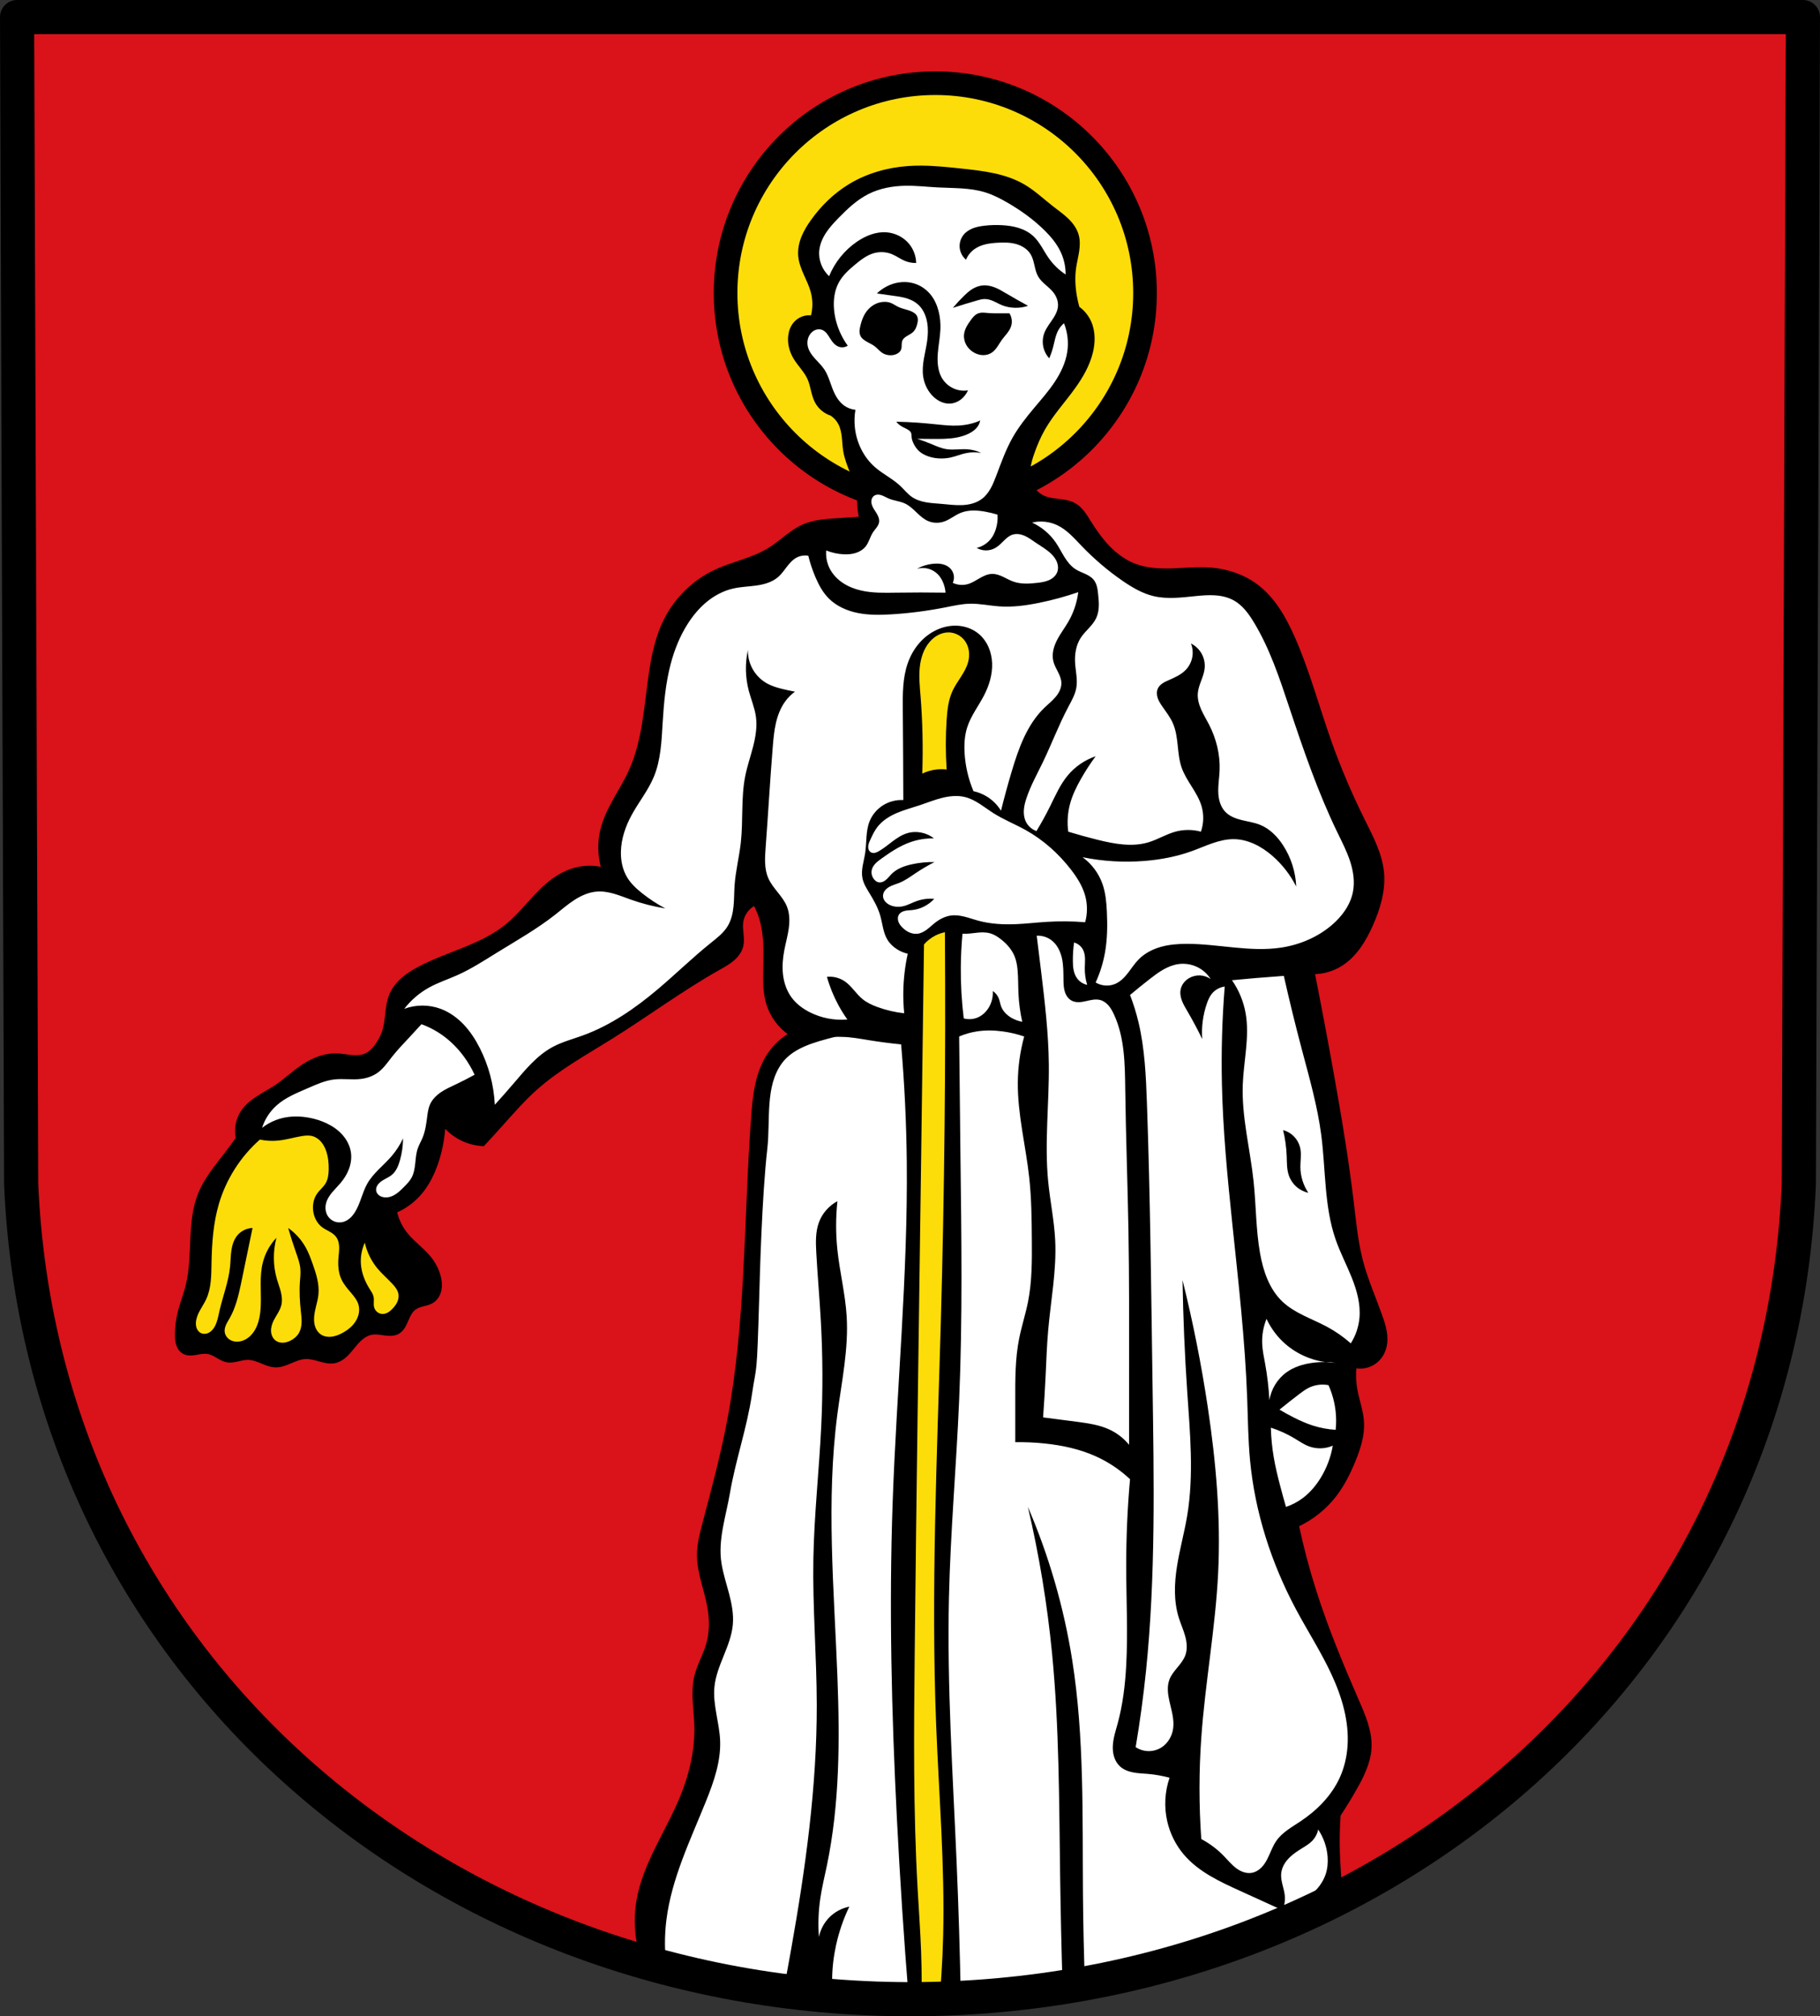 <?xml version="1.0" encoding="UTF-8" standalone="no"?>
<svg
   xmlns:dc="http://purl.org/dc/elements/1.1/"
   xmlns:cc="http://creativecommons.org/ns#"
   xmlns:rdf="http://www.w3.org/1999/02/22-rdf-syntax-ns#"
   xmlns:svg="http://www.w3.org/2000/svg"
   xmlns="http://www.w3.org/2000/svg"
   xmlns:sodipodi="http://sodipodi.sourceforge.net/DTD/sodipodi-0.dtd"
   xmlns:inkscape="http://www.inkscape.org/namespaces/inkscape"
   viewBox="0 0 692.68 767.052"
   version="1.1"
   id="svg1288"
   sodipodi:docname="Wappen_von_Großlangheim.svg"
   inkscape:version="0.92.5 (2060ec1f9f, 2020-04-08)"
   width="692.68"
   height="767.052">
  <rect x="0" y="0" width="692.68" height="767.052" fill="#333333" stroke="none"/>
  <defs
     id="defs1292">
    <inkscape:path-effect
       effect="spiro"
       id="path-effect1479"
       is_visible="true" />
    <inkscape:path-effect
       effect="spiro"
       id="path-effect1420"
       is_visible="true" />
    <inkscape:path-effect
       effect="spiro"
       id="path-effect1300"
       is_visible="true" />
    <inkscape:path-effect
       effect="spiro"
       id="path-effect1296"
       is_visible="true" />
    <inkscape:path-effect
       effect="spiro"
       id="path-effect1292"
       is_visible="true" />
    <inkscape:path-effect
       effect="spiro"
       id="path-effect1193"
       is_visible="true" />
    <inkscape:path-effect
       effect="spiro"
       id="path-effect1186"
       is_visible="true" />
    <inkscape:path-effect
       effect="spiro"
       id="path-effect1182"
       is_visible="true" />
    <inkscape:path-effect
       effect="spiro"
       id="path-effect1178"
       is_visible="true" />
    <inkscape:path-effect
       effect="spiro"
       id="path-effect1112"
       is_visible="true" />
    <inkscape:path-effect
       effect="spiro"
       id="path-effect1070"
       is_visible="true" />
    <inkscape:path-effect
       effect="spiro"
       id="path-effect1030"
       is_visible="true" />
    <inkscape:path-effect
       effect="spiro"
       id="path-effect1026"
       is_visible="true" />
    <inkscape:path-effect
       effect="spiro"
       id="path-effect984"
       is_visible="true" />
    <inkscape:path-effect
       effect="spiro"
       id="path-effect942"
       is_visible="true" />
    <inkscape:path-effect
       effect="spiro"
       id="path-effect902"
       is_visible="true" />
    <inkscape:path-effect
       effect="spiro"
       id="path-effect897"
       is_visible="true" />
    <inkscape:path-effect
       effect="spiro"
       id="path-effect892"
       is_visible="true" />
    <inkscape:path-effect
       effect="spiro"
       id="path-effect887"
       is_visible="true" />
    <inkscape:path-effect
       effect="spiro"
       id="path-effect883"
       is_visible="true" />
    <inkscape:path-effect
       effect="spiro"
       id="path-effect1067"
       is_visible="true" />
    <inkscape:path-effect
       effect="spiro"
       id="path-effect974"
       is_visible="true" />
    <inkscape:path-effect
       effect="spiro"
       id="path-effect970"
       is_visible="true" />
    <inkscape:path-effect
       effect="spiro"
       id="path-effect928"
       is_visible="true" />
    <inkscape:path-effect
       effect="spiro"
       id="path-effect871"
       is_visible="true" />
    <inkscape:path-effect
       effect="spiro"
       id="path-effect867"
       is_visible="true" />
    <inkscape:path-effect
       effect="spiro"
       id="path-effect1745"
       is_visible="true" />
    <inkscape:path-effect
       effect="spiro"
       id="path-effect1705"
       is_visible="true" />
    <inkscape:path-effect
       effect="spiro"
       id="path-effect1701"
       is_visible="true" />
    <inkscape:path-effect
       effect="spiro"
       id="path-effect1659"
       is_visible="true" />
    <inkscape:path-effect
       effect="spiro"
       id="path-effect1577"
       is_visible="true" />
    <inkscape:path-effect
       effect="spiro"
       id="path-effect1573"
       is_visible="true" />
    <inkscape:path-effect
       effect="spiro"
       id="path-effect1522"
       is_visible="true" />
    <inkscape:path-effect
       effect="spiro"
       id="path-effect1469"
       is_visible="true" />
    <inkscape:path-effect
       effect="spiro"
       id="path-effect1522-8"
       is_visible="true" />
    <inkscape:path-effect
       effect="spiro"
       id="path-effect1522-8-6"
       is_visible="true" />
    <inkscape:path-effect
       effect="spiro"
       id="path-effect1659-1"
       is_visible="true" />
    <inkscape:path-effect
       effect="spiro"
       id="path-effect1745-3"
       is_visible="true" />
    <inkscape:path-effect
       effect="spiro"
       id="path-effect928-3"
       is_visible="true" />
    <inkscape:path-effect
       effect="spiro"
       id="path-effect1067-1"
       is_visible="true" />
    <inkscape:path-effect
       effect="spiro"
       id="path-effect942-1"
       is_visible="true" />
    <inkscape:path-effect
       effect="spiro"
       id="path-effect984-5"
       is_visible="true" />
    <inkscape:path-effect
       effect="spiro"
       id="path-effect1070-2"
       is_visible="true" />
    <inkscape:path-effect
       effect="spiro"
       id="path-effect1112-5"
       is_visible="true" />
    <inkscape:path-effect
       effect="spiro"
       id="path-effect1182-7"
       is_visible="true" />
    <inkscape:path-effect
       effect="spiro"
       id="path-effect1178-7"
       is_visible="true" />
    <inkscape:path-effect
       effect="spiro"
       id="path-effect1292-8"
       is_visible="true" />
    <inkscape:path-effect
       effect="spiro"
       id="path-effect1296-7"
       is_visible="true" />
    <inkscape:path-effect
       effect="spiro"
       id="path-effect1300-1"
       is_visible="true" />
    <inkscape:path-effect
       effect="spiro"
       id="path-effect1300-1-8"
       is_visible="true" />
    <inkscape:path-effect
       effect="spiro"
       id="path-effect1296-7-7"
       is_visible="true" />
    <inkscape:path-effect
       effect="spiro"
       id="path-effect1292-8-9"
       is_visible="true" />
    <inkscape:path-effect
       effect="spiro"
       id="path-effect1420-6"
       is_visible="true" />
    <inkscape:path-effect
       effect="spiro"
       id="path-effect1420-6-3"
       is_visible="true" />
    <inkscape:path-effect
       effect="spiro"
       id="path-effect1479-0"
       is_visible="true" />
    <inkscape:path-effect
       effect="spiro"
       id="path-effect1479-0-7"
       is_visible="true" />
  </defs>
  <sodipodi:namedview
     pagecolor="#ffffff"
     bordercolor="#666666"
     borderopacity="1"
     objecttolerance="10"
     gridtolerance="10"
     guidetolerance="10"
     inkscape:pageopacity="0"
     inkscape:pageshadow="2"
     inkscape:window-width="1920"
     inkscape:window-height="1046"
     id="namedview1290"
     showgrid="false"
     inkscape:zoom="1.0338289"
     inkscape:cx="346.34006"
     inkscape:cy="383.52576"
     inkscape:window-x="-11"
     inkscape:window-y="-11"
     inkscape:window-maximized="1"
     inkscape:current-layer="svg1288"
     inkscape:snap-global="false"
     fit-margin-top="0"
     fit-margin-left="0"
     fit-margin-right="0"
     fit-margin-bottom="0" />
  <path
     sodipodi:nodetypes="ccccccc"
     id="path10563-0-6-2-6-4"
     d="m 686.18,6.5 -1.554,443.898 C 677.062,631.232 527.598,760.45 346.34,760.552 165.245,760.329 15.726,631.06 8.054,450.398 L 6.5,6.5 H 346.332 Z"
     inkscape:connector-curvature="0"
     style="fill:#da121a;fill-opacity:1;fill-rule:evenodd;stroke:none;stroke-width:13;stroke-linecap:round;stroke-linejoin:round;stroke-miterlimit:4;stroke-dasharray:none;stroke-opacity:1" />
  <path
     style="fill:#fcdd09;stroke:#000000;stroke-width:9;stroke-linecap:round;stroke-linejoin:round;stroke-opacity:1;fill-opacity:1;stroke-miterlimit:4;stroke-dasharray:none"
     inkscape:connector-curvature="0"
     id="path1167-6-5"
     d="m 435.791,111.468 c 0,44.087 -35.736,79.822 -79.818,79.822 -44.082,0 -79.818,-35.737 -79.818,-79.822 0,-44.087 35.736,-79.822 79.818,-79.822 44.082,0 79.818,35.737 79.818,79.822 z" />
  <path
     inkscape:connector-curvature="0"
     style="fill:#000000;stroke:#000000;stroke-width:1px;stroke-linecap:butt;stroke-linejoin:miter;stroke-opacity:1"
     d="m 350.656,63.51 c -1.695,-0.01 -3.39,0.036 -5.084,0.158 -7.789,0.56 -15.512,2.757 -22.189,6.807 -5.653,3.428 -10.486,8.137 -14.328,13.518 -1.401,1.962 -2.683,4.028 -3.576,6.268 -0.893,2.24 -1.389,4.666 -1.188,7.068 0.202,2.411 1.091,4.709 2.07,6.922 0.979,2.213 2.064,4.398 2.693,6.734 0.836,3.102 0.836,6.424 0,9.525 -1.229,-0.184 -2.506,-0.046 -3.668,0.396 -1.162,0.443 -2.207,1.189 -3.002,2.145 -1.109,1.333 -1.711,3.04 -1.904,4.764 -0.321,2.856 0.446,5.78 1.904,8.256 1.627,2.763 4.084,5.015 5.398,7.939 1.279,2.846 1.387,6.139 2.859,8.891 1.2,2.242 3.294,3.988 5.715,4.764 1.337,0.863 2.444,2.081 3.176,3.494 0.822,1.586 1.165,3.375 1.359,5.15 0.194,1.775 0.25,3.567 0.547,5.328 0.96,5.693 4.376,10.782 5.08,16.512 0.207,1.685 0.174,3.391 0.318,5.082 0.11,1.284 0.322,2.56 0.635,3.811 -3.176,0.204 -6.352,0.416 -9.527,0.635 -4.101,0.283 -8.29,0.6 -12.066,2.223 -4.84,2.08 -8.55,6.104 -13.02,8.893 -6.416,4.003 -14.135,5.316 -20.959,8.574 -8.048,3.843 -14.729,10.451 -18.736,18.418 -3.197,6.356 -4.692,13.424 -5.727,20.463 -1.835,12.487 -2.392,25.447 -7.609,36.939 -3.42,7.533 -8.777,14.254 -10.785,22.279 -1.224,4.892 -1.118,10.111 0.305,14.949 -3.222,-0.764 -6.622,-0.764 -9.844,0 -3.234,0.767 -6.26,2.288 -8.957,4.23 -6.72,4.841 -11.299,12.128 -17.717,17.363 -9.607,7.837 -22.387,10.393 -33.344,16.195 -2.228,1.18 -4.396,2.505 -6.293,4.166 -1.897,1.661 -3.521,3.674 -4.504,5.996 -0.95,2.243 -1.275,4.694 -1.549,7.115 -0.274,2.421 -0.512,4.871 -1.309,7.174 -0.536,1.549 -1.319,3.005 -2.225,4.371 -1.143,1.723 -2.556,3.363 -4.445,4.203 -1.665,0.74 -3.555,0.792 -5.369,0.623 -1.814,-0.169 -3.608,-0.546 -5.428,-0.623 -4.624,-0.195 -9.156,1.581 -13.02,4.129 -3.622,2.389 -6.761,5.448 -10.365,7.863 -2.226,1.492 -4.614,2.728 -6.865,4.182 -2.251,1.454 -4.397,3.162 -5.9,5.381 -1.996,2.947 -2.72,6.725 -1.955,10.201 -1.442,2.041 -2.925,4.052 -4.447,6.033 -3.642,4.742 -7.564,9.398 -9.844,14.926 -2.249,5.455 -2.767,11.451 -3.037,17.346 -0.27,5.894 -0.325,11.853 -1.727,17.584 -0.892,3.645 -2.317,7.144 -3.176,10.797 -0.611,2.6 -0.929,5.269 -0.951,7.939 -0.011,1.325 0.053,2.671 0.469,3.93 0.415,1.258 1.22,2.432 2.389,3.057 0.687,0.367 1.47,0.53 2.248,0.561 0.779,0.03 1.558,-0.068 2.326,-0.195 1.537,-0.255 3.1,-0.632 4.635,-0.365 1.315,0.229 2.5,0.914 3.652,1.588 1.153,0.673 2.337,1.358 3.652,1.588 1.32,0.23 2.672,-0.017 3.979,-0.316 1.306,-0.299 2.619,-0.653 3.959,-0.637 1.822,0.021 3.558,0.722 5.242,1.416 1.684,0.694 3.417,1.402 5.238,1.441 1.991,0.043 3.901,-0.717 5.734,-1.494 1.833,-0.777 3.708,-1.597 5.697,-1.682 1.884,-0.08 3.725,0.507 5.541,1.016 1.816,0.509 3.724,0.947 5.572,0.572 1.473,-0.299 2.807,-1.101 3.939,-2.09 1.133,-0.989 2.087,-2.163 3.035,-3.33 0.948,-1.167 1.905,-2.338 3.043,-3.32 1.138,-0.982 2.478,-1.775 3.955,-2.057 1.689,-0.322 3.423,0.038 5.129,0.258 0.853,0.11 1.715,0.185 2.572,0.121 0.857,-0.064 1.713,-0.271 2.461,-0.695 0.824,-0.468 1.487,-1.183 2.008,-1.975 0.521,-0.791 0.91,-1.661 1.285,-2.531 0.375,-0.87 0.74,-1.748 1.217,-2.566 0.477,-0.819 1.074,-1.581 1.842,-2.137 0.969,-0.701 2.149,-1.033 3.307,-1.33 1.158,-0.297 2.344,-0.583 3.361,-1.211 0.799,-0.493 1.468,-1.187 1.967,-1.982 0.499,-0.796 0.829,-1.693 1.006,-2.615 0.354,-1.845 0.098,-3.762 -0.432,-5.564 -0.578,-1.967 -1.479,-3.84 -2.666,-5.512 -2.781,-3.918 -7,-6.603 -9.959,-10.389 -1.884,-2.411 -3.223,-5.246 -3.889,-8.232 3.37,-1.454 6.425,-3.635 8.893,-6.352 3.274,-3.603 5.472,-8.076 6.986,-12.703 1.444,-4.413 2.299,-9.017 2.539,-13.654 1.366,1.607 2.979,3.005 4.764,4.129 3.037,1.912 6.577,3.018 10.162,3.176 2.245,-2.415 4.467,-4.85 6.668,-7.305 4.301,-4.796 8.533,-9.681 13.338,-13.973 8.596,-7.678 18.803,-13.268 28.58,-19.371 13.786,-8.605 26.869,-18.34 41.027,-26.318 1.846,-1.04 3.723,-2.059 5.342,-3.426 1.619,-1.367 2.983,-3.128 3.486,-5.186 0.366,-1.497 0.263,-3.066 0.117,-4.6 -0.146,-1.534 -0.331,-3.083 -0.117,-4.609 0.399,-2.843 2.263,-5.442 4.828,-6.73 0.924,1.716 1.676,3.526 2.244,5.391 1.857,6.098 1.693,12.6 1.545,18.973 -0.105,4.541 -0.181,9.173 1.15,13.516 1.428,4.658 4.494,8.796 8.533,11.521 -3.132,1.842 -5.854,4.377 -7.916,7.369 -2.403,3.487 -3.886,7.54 -4.799,11.676 -0.912,4.135 -1.273,8.37 -1.586,12.594 -2.856,38.559 -1.915,77.557 -9.15,115.539 -2.486,13.053 -5.925,25.903 -9.332,38.746 -1.058,3.987 -2.12,8.029 -2.133,12.154 -0.02,6.723 2.731,13.114 3.928,19.73 0.861,4.759 0.901,9.728 -0.449,14.371 -1.205,4.143 -3.479,7.931 -4.49,12.125 -1.444,5.991 -0.202,12.255 0,18.414 0.307,9.371 -1.838,18.717 -5.389,27.395 -5.431,13.271 -14.195,25.387 -16.617,39.52 -1.325,7.731 -0.602,15.791 1.994,23.189 32.12,9.298 66.254,14.277 101.6,14.32 59.41,-0.033 115.404,-13.94 164.105,-38.986 -0.022,-0.398 -0.037,-0.796 -0.06,-1.193 -0.323,-5.398 -0.802,-10.789 -0.953,-16.195 -0.127,-4.553 -0.022,-9.112 0.316,-13.654 2.114,-3.217 4.128,-6.502 6.035,-9.846 2.814,-4.934 5.455,-10.203 5.715,-15.877 0.284,-6.188 -2.287,-12.106 -4.764,-17.783 -5.952,-13.645 -11.669,-27.417 -16.195,-41.6 -2.632,-8.246 -4.858,-16.621 -6.668,-25.086 5.583,-2.599 10.528,-6.557 14.289,-11.434 3.105,-4.026 5.387,-8.627 7.305,-13.336 1.895,-4.655 3.475,-9.591 3.176,-14.607 -0.252,-4.212 -1.813,-8.228 -2.541,-12.385 -0.495,-2.826 -0.601,-5.72 -0.316,-8.574 2.896,0.583 6.044,-0.265 8.256,-2.223 1.588,-1.406 2.683,-3.336 3.176,-5.398 0.466,-1.95 0.404,-3.998 0.057,-5.973 -0.348,-1.974 -0.976,-3.887 -1.645,-5.777 -2.435,-6.883 -5.43,-13.584 -7.305,-20.641 -1.901,-7.155 -2.621,-14.561 -3.492,-21.912 -1.954,-16.49 -4.694,-32.876 -7.621,-49.221 -2.317,-12.936 -4.752,-25.851 -7.305,-38.742 3.56,-0.031 7.108,-1.028 10.162,-2.857 5.723,-3.428 9.375,-9.457 12.066,-15.561 2.735,-6.203 4.745,-12.937 4.129,-19.688 -0.649,-7.114 -4.127,-13.608 -7.305,-20.006 -4.812,-9.691 -9.084,-19.652 -12.701,-29.85 -4.692,-13.225 -8.291,-26.864 -13.973,-39.695 -3.295,-7.441 -7.467,-14.799 -13.973,-19.688 -5.019,-3.772 -11.207,-5.853 -17.465,-6.352 -4.964,-0.395 -9.948,0.167 -14.926,0.316 -4.837,0.145 -9.789,-0.124 -14.289,-1.904 -3.683,-1.457 -6.931,-3.884 -9.686,-6.73 -2.755,-2.846 -5.04,-6.11 -7.145,-9.465 -0.819,-1.306 -1.617,-2.632 -2.574,-3.84 -0.958,-1.208 -2.091,-2.305 -3.449,-3.033 -1.735,-0.93 -3.732,-1.213 -5.688,-1.441 -1.955,-0.228 -3.952,-0.426 -5.756,-1.213 -2.328,-1.015 -4.202,-3.016 -5.08,-5.398 -0.675,-1.832 -0.771,-3.839 -0.523,-5.775 0.248,-1.936 0.829,-3.815 1.477,-5.656 1.118,-3.178 2.448,-6.289 4.127,-9.209 3.208,-5.579 7.619,-10.355 11.381,-15.576 2.922,-4.055 5.49,-8.461 6.709,-13.309 0.976,-3.881 1.031,-8.118 -0.623,-11.762 -0.975,-2.147 -2.527,-4.03 -4.447,-5.398 -0.384,-1.36 -0.7,-2.739 -0.951,-4.129 -0.661,-3.663 -0.854,-7.429 -0.318,-11.113 0.301,-2.068 0.828,-4.099 1.137,-6.166 0.309,-2.067 0.394,-4.21 -0.184,-6.219 -0.664,-2.311 -2.166,-4.305 -3.904,-5.967 -1.738,-1.662 -3.725,-3.038 -5.623,-4.514 -3.58,-2.784 -6.888,-5.955 -10.797,-8.256 -7.115,-4.188 -15.607,-5.157 -23.816,-6.033 -5.065,-0.54 -10.154,-1.081 -15.24,-1.111 z"
     id="path1467-6" />
  <path
     style="fill:#ffffff;stroke:none;stroke-width:1px;stroke-linecap:butt;stroke-linejoin:miter;stroke-opacity:1"
     d="M 344.523 70.67 C 339.715 70.758 334.861 71.638 330.562 73.795 C 326.169 76 322.527 79.437 319.102 82.963 C 317.409 84.706 315.741 86.494 314.402 88.521 C 313.064 90.549 312.058 92.841 311.809 95.258 C 311.437 98.866 312.872 102.614 315.559 105.051 C 317.721 99.765 321.466 95.14 326.186 91.924 C 329.498 89.666 333.441 88.071 337.438 88.381 C 340.715 88.635 343.886 90.222 345.98 92.756 C 347.664 94.792 348.635 97.407 348.689 100.049 C 347.194 100.081 345.693 99.797 344.314 99.217 C 342.652 98.518 341.187 97.406 339.521 96.715 C 337.361 95.818 334.898 95.673 332.645 96.299 C 329.99 97.036 327.739 98.763 325.613 100.516 C 323.209 102.498 320.825 104.621 319.311 107.344 C 317.57 110.474 317.114 114.194 317.434 117.762 C 317.731 121.087 318.673 124.348 320.143 127.346 C 320.856 128.802 321.693 130.198 322.643 131.514 C 321.669 132.142 320.409 132.301 319.311 131.932 C 318.574 131.684 317.923 131.217 317.379 130.662 C 316.835 130.107 316.392 129.462 315.977 128.805 C 315.561 128.148 315.17 127.474 314.678 126.873 C 314.185 126.272 313.578 125.741 312.85 125.471 C 312.079 125.185 311.209 125.21 310.436 125.488 C 309.662 125.766 308.987 126.287 308.475 126.93 C 307.421 128.251 307.077 130.071 307.432 131.723 C 307.812 133.494 308.919 135.021 310.125 136.373 C 311.331 137.725 312.672 138.971 313.684 140.475 C 315.164 142.675 315.853 145.294 316.809 147.768 C 317.759 150.227 319.063 152.662 321.186 154.227 C 322.457 155.164 323.987 155.748 325.561 155.895 C 325.195 158.095 325.124 160.344 325.352 162.562 C 325.944 168.354 328.667 173.957 333.062 177.773 C 336.066 180.381 339.755 182.126 342.646 184.857 C 344.113 186.243 345.367 187.874 347.023 189.025 C 348.62 190.135 350.516 190.74 352.43 191.082 C 354.343 191.424 356.292 191.514 358.229 191.68 C 360.88 191.906 363.533 192.276 366.191 192.16 C 368.85 192.044 371.563 191.4 373.691 189.803 C 375.077 188.763 376.158 187.36 377.01 185.852 C 377.861 184.343 378.496 182.726 379.113 181.107 C 381 176.16 382.759 171.132 385.363 166.521 C 387.69 162.402 390.654 158.681 393.699 155.061 C 396.381 151.872 399.145 148.734 401.445 145.26 C 403.745 141.785 405.584 137.928 406.201 133.807 C 406.746 130.169 406.31 126.389 404.951 122.971 C 404.115 123.671 403.406 124.522 402.867 125.471 C 401.713 127.503 401.38 129.879 400.783 132.139 C 400.407 133.563 399.918 134.958 399.324 136.307 C 398.168 135.044 397.368 133.458 397.039 131.777 C 396.71 130.097 396.854 128.326 397.449 126.721 C 398.242 124.582 399.776 122.817 400.992 120.887 C 401.832 119.553 402.538 118.084 402.658 116.512 C 402.807 114.559 402.019 112.612 400.783 111.094 C 399.927 110.042 398.871 109.177 397.855 108.279 C 396.84 107.382 395.845 106.429 395.158 105.26 C 394.393 103.957 394.05 102.454 393.713 100.98 C 393.376 99.507 393.024 98.007 392.24 96.715 C 391.035 94.728 388.904 93.432 386.662 92.818 C 384.421 92.205 382.058 92.208 379.738 92.34 C 378.168 92.429 376.593 92.576 375.064 92.945 C 373.536 93.314 372.047 93.912 370.777 94.84 C 369.403 95.844 368.31 97.229 367.652 98.799 C 366.286 97.655 365.399 95.955 365.244 94.18 C 365.09 92.404 365.67 90.577 366.818 89.215 C 367.743 88.118 369.002 87.335 370.342 86.822 C 371.681 86.309 373.105 86.053 374.529 85.881 C 376.809 85.606 379.112 85.543 381.404 85.672 C 383.542 85.792 385.683 86.079 387.725 86.725 C 389.766 87.37 391.711 88.385 393.281 89.84 C 395.776 92.152 397.164 95.389 399.117 98.174 C 400.848 100.642 403.053 102.776 405.576 104.426 C 405.59 101.486 404.945 98.546 403.701 95.883 C 402.223 92.719 399.939 89.995 397.449 87.547 C 393.298 83.465 388.522 80.054 383.488 77.129 C 380.769 75.548 377.951 74.098 374.945 73.17 C 369.123 71.373 362.902 71.618 356.816 71.295 C 352.718 71.077 348.627 70.595 344.523 70.67 z M 344.514 107.295 C 345.928 107.332 347.335 107.591 348.682 108.094 C 350.836 108.899 352.827 110.334 354.35 112.291 C 357.026 115.732 358.098 120.591 357.912 125.238 C 357.789 128.334 357.156 131.372 356.92 134.459 C 356.684 137.546 356.886 140.821 358.287 143.451 C 359.289 145.332 360.854 146.759 362.6 147.621 C 364.422 148.521 366.456 148.827 368.414 148.498 C 367.745 149.973 366.737 151.234 365.525 152.115 C 364.314 152.997 362.901 153.496 361.475 153.545 C 359.319 153.619 357.187 152.666 355.475 151.131 C 353.332 149.209 351.803 146.347 351.35 143.232 C 351.025 141 351.241 138.706 351.617 136.484 C 351.993 134.263 352.528 132.079 352.85 129.846 C 353.182 127.535 353.281 125.155 352.904 122.854 C 352.527 120.552 351.65 118.326 350.225 116.68 C 348.904 115.156 347.175 114.191 345.391 113.598 C 343.607 113.005 341.754 112.762 339.912 112.512 C 337.848 112.232 335.784 111.938 333.723 111.633 C 336.082 109.402 338.97 107.945 341.975 107.465 C 342.815 107.331 343.665 107.273 344.514 107.295 z M 336.605 114.828 C 337.335 114.819 338.062 114.915 338.727 115.133 C 339.906 115.519 340.798 116.246 341.881 116.758 C 342.996 117.285 344.289 117.575 345.512 117.959 C 346.123 118.151 346.723 118.369 347.266 118.648 C 347.808 118.928 348.295 119.271 348.641 119.682 C 349.081 120.205 349.278 120.82 349.316 121.432 C 349.355 122.043 349.239 122.655 349.09 123.258 C 348.802 124.42 348.357 125.61 347.289 126.506 C 346.731 126.974 346.029 127.338 345.367 127.729 C 344.705 128.119 344.063 128.553 343.684 129.105 C 343.242 129.749 343.196 130.491 343.178 131.209 C 343.159 131.927 343.155 132.664 342.783 133.33 C 342.317 134.166 341.269 134.814 340.064 135.051 C 338.86 135.288 337.523 135.12 336.475 134.631 C 335.712 134.275 335.11 133.768 334.561 133.246 C 334.012 132.724 333.501 132.176 332.869 131.705 C 332.088 131.123 331.144 130.672 330.246 130.186 C 329.348 129.699 328.475 129.159 327.914 128.457 C 327.376 127.784 327.156 126.997 327.133 126.221 C 327.11 125.444 327.275 124.671 327.463 123.906 C 328.059 121.484 328.945 119.008 331.066 117.082 C 331.974 116.258 333.114 115.545 334.467 115.148 C 335.143 114.95 335.876 114.837 336.605 114.828 z M 373.916 118.941 C 374.454 118.934 374.999 118.987 375.533 119.037 C 376.602 119.138 377.674 119.199 378.748 119.199 L 384.193 119.199 C 385.102 120.621 385.343 122.462 384.834 124.076 C 384.516 125.084 383.929 125.983 383.283 126.814 C 382.638 127.646 381.927 128.424 381.311 129.277 C 380.7 130.122 380.185 131.036 379.596 131.896 C 379.006 132.757 378.328 133.576 377.467 134.154 C 376.484 134.814 375.291 135.127 374.113 135.104 C 372.935 135.081 371.773 134.73 370.74 134.154 C 369.542 133.487 368.505 132.509 367.811 131.314 C 367.116 130.12 366.772 128.707 366.896 127.326 C 367.082 125.272 368.249 123.458 369.459 121.801 C 369.848 121.269 370.246 120.74 370.715 120.279 C 371.183 119.818 371.727 119.423 372.342 119.199 C 372.847 119.015 373.378 118.949 373.916 118.941 z M 373.016 159.908 C 372.879 161.205 372.146 162.475 370.928 163.525 C 369.205 165.01 366.565 166.019 363.746 166.512 C 360.83 167.022 357.756 167.008 354.729 166.984 C 352.836 166.969 350.943 166.952 349.051 166.932 C 350.92 167.528 352.732 168.194 354.477 168.924 C 356.396 169.727 358.311 170.63 360.572 170.916 C 363.007 171.224 365.53 170.776 368.004 170.916 C 369.985 171.028 371.907 171.528 373.432 172.33 C 371.646 171.996 369.707 171.996 367.922 172.33 C 365.758 172.735 363.88 173.604 361.742 174.061 C 360.246 174.38 358.636 174.492 357.066 174.375 C 354.318 174.171 351.72 173.245 350.053 171.859 C 349.005 170.988 348.328 169.963 347.797 168.924 C 347.379 168.106 347.042 167.266 346.963 166.408 C 346.93 166.054 346.941 165.699 346.902 165.346 C 346.864 164.992 346.773 164.635 346.545 164.311 C 346.248 163.888 345.733 163.54 345.176 163.238 C 344.618 162.937 344.009 162.675 343.455 162.371 C 342.475 161.834 341.674 161.17 341.117 160.432 C 343.852 160.48 346.583 160.602 349.301 160.799 C 351.815 160.981 354.316 161.226 356.814 161.48 C 359.385 161.742 361.984 162.016 364.582 161.9 C 367.433 161.774 370.226 161.171 372.598 160.17 L 373.016 159.908 z M 333.996 188.174 C 333.504 188.202 333.013 188.353 332.617 188.646 C 332.144 188.998 331.831 189.54 331.701 190.115 C 331.571 190.69 331.617 191.296 331.771 191.865 C 332.08 193.003 332.797 193.978 333.43 194.973 C 333.787 195.534 334.121 196.113 334.344 196.74 C 334.567 197.367 334.674 198.047 334.564 198.703 C 334.443 199.428 334.065 200.086 333.631 200.68 C 333.197 201.274 332.701 201.822 332.293 202.434 C 331.176 204.107 330.761 206.19 329.535 207.785 C 328.586 209.02 327.201 209.876 325.719 210.352 C 324.236 210.827 322.657 210.939 321.102 210.867 C 318.824 210.762 316.564 210.267 314.451 209.408 C 314.245 211.74 314.699 214.128 315.748 216.221 C 316.881 218.479 318.684 220.37 320.787 221.77 C 322.891 223.169 325.289 224.092 327.752 224.654 C 332.093 225.646 336.6 225.533 341.053 225.465 C 347.324 225.368 353.596 225.368 359.867 225.465 C 359.768 224.245 359.495 223.039 359.057 221.896 C 358.575 220.641 357.887 219.452 356.947 218.49 C 355.942 217.461 354.654 216.711 353.264 216.342 C 351.873 215.973 350.383 215.988 349 216.383 C 351.037 215.255 353.327 214.585 355.65 214.436 C 356.725 214.367 357.815 214.409 358.857 214.678 C 359.9 214.947 360.897 215.453 361.652 216.221 C 362.348 216.928 362.822 217.849 362.994 218.826 C 363.167 219.803 363.037 220.831 362.625 221.734 C 364.378 222.568 366.432 222.744 368.301 222.221 C 369.925 221.766 371.361 220.824 372.822 219.982 C 374.284 219.141 375.861 218.372 377.547 218.328 C 378.996 218.291 380.407 218.796 381.719 219.412 C 383.031 220.029 384.289 220.765 385.656 221.248 C 388.541 222.267 391.701 222.083 394.74 221.734 C 396.246 221.562 397.77 221.347 399.16 220.742 C 399.855 220.44 400.512 220.04 401.07 219.527 C 401.629 219.015 402.087 218.386 402.363 217.68 C 402.835 216.472 402.747 215.091 402.287 213.879 C 401.828 212.667 401.021 211.611 400.094 210.705 C 398.373 209.025 396.246 207.836 394.254 206.488 C 392.9 205.572 391.589 204.569 390.1 203.895 C 389.355 203.557 388.567 203.306 387.756 203.203 C 386.945 203.101 386.109 203.151 385.332 203.406 C 384.139 203.798 383.152 204.643 382.25 205.516 C 381.172 206.558 380.146 207.687 378.846 208.434 C 377.766 209.054 376.521 209.387 375.275 209.387 C 374.03 209.387 372.787 209.054 371.707 208.434 C 373.885 207.934 375.875 206.647 377.223 204.865 C 378.029 203.799 378.607 202.572 379.008 201.297 C 379.566 199.521 379.787 197.64 379.656 195.783 C 378.113 195.312 376.54 194.933 374.951 194.648 C 371.817 194.087 368.487 193.916 365.545 195.135 C 363.397 196.025 361.575 197.608 359.381 198.379 C 357.396 199.076 355.149 199.049 353.217 198.217 C 351.525 197.488 350.145 196.202 348.812 194.93 C 347.48 193.658 346.125 192.352 344.459 191.566 C 342.46 190.624 340.159 190.5 338.133 189.619 C 337.229 189.226 336.387 188.686 335.449 188.385 C 334.98 188.234 334.488 188.145 333.996 188.174 z M 396.424 198.408 C 395.21 198.388 393.994 198.52 392.814 198.807 C 396.425 200.465 399.575 203.117 401.824 206.393 C 403.034 208.155 403.981 210.085 405.113 211.898 C 406.246 213.712 407.603 215.446 409.41 216.588 C 410.543 217.304 411.813 217.762 413.031 218.32 C 414.249 218.879 415.453 219.567 416.285 220.617 C 416.883 221.373 417.261 222.283 417.5 223.217 C 417.739 224.15 417.843 225.112 417.943 226.07 C 418.103 227.587 418.251 229.11 418.195 230.635 C 418.139 232.159 417.872 233.693 417.232 235.078 C 416.558 236.54 415.496 237.784 414.406 238.969 C 413.317 240.154 412.179 241.311 411.307 242.664 C 409.522 245.433 408.978 248.857 409.172 252.146 C 409.359 255.316 410.185 258.5 409.646 261.629 C 409.194 264.259 407.815 266.621 406.564 268.979 C 402.935 275.82 400.217 283.106 396.846 290.078 C 394.689 294.539 392.255 298.891 390.682 303.59 C 390.192 305.052 389.785 306.554 389.676 308.092 C 389.567 309.63 389.767 311.212 390.443 312.598 C 391.25 314.25 392.734 315.56 394.475 316.154 C 396.347 313.07 398.087 309.905 399.689 306.672 C 401.675 302.666 403.481 298.502 406.328 295.055 C 409.114 291.683 412.853 289.108 416.996 287.707 C 414.921 290.51 413.02 293.441 411.307 296.479 C 409.651 299.415 408.162 302.471 407.275 305.723 C 406.332 309.184 406.089 312.835 406.564 316.391 C 410.25 317.518 413.966 318.546 417.707 319.473 C 424.084 321.052 430.859 322.326 437.146 320.422 C 440.647 319.362 443.813 317.36 447.34 316.391 C 450.502 315.522 453.897 315.522 457.059 316.391 C 458.144 313.281 458.229 309.831 457.297 306.672 C 456.514 304.02 455.058 301.626 453.59 299.283 C 452.122 296.94 450.614 294.588 449.711 291.975 C 448.774 289.263 448.521 286.371 448.219 283.518 C 447.916 280.664 447.543 277.77 446.391 275.143 C 445.376 272.829 443.8 270.819 442.361 268.742 C 441.656 267.724 440.974 266.669 440.594 265.49 C 440.214 264.312 440.162 262.982 440.701 261.867 C 441.077 261.089 441.718 260.46 442.434 259.975 C 443.149 259.489 443.942 259.135 444.732 258.785 C 447.117 257.731 449.585 256.655 451.369 254.754 C 452.589 253.454 453.43 251.802 453.764 250.051 C 454.097 248.3 453.922 246.456 453.266 244.799 C 454.985 245.652 456.434 247.041 457.359 248.723 C 458.284 250.405 458.683 252.372 458.482 254.281 C 458.311 255.917 457.72 257.473 457.145 259.014 C 456.569 260.554 455.999 262.124 455.875 263.764 C 455.714 265.888 456.312 268.007 457.176 269.955 C 458.04 271.903 459.167 273.722 460.141 275.617 C 462.913 281.014 464.431 287.096 464.172 293.158 C 464.056 295.872 463.589 298.572 463.666 301.287 C 463.705 302.645 463.882 304.006 464.297 305.299 C 464.712 306.592 465.372 307.818 466.305 308.805 C 467.95 310.545 470.306 311.423 472.633 311.992 C 474.959 312.561 477.36 312.884 479.58 313.783 C 483.269 315.277 486.187 318.268 488.352 321.607 C 491.364 326.255 493.103 331.72 493.33 337.254 C 491.115 332.849 488.037 328.879 484.322 325.637 C 480.21 322.048 475.081 319.292 469.623 319.236 C 466.854 319.208 464.12 319.873 461.5 320.77 C 458.88 321.666 456.344 322.795 453.74 323.74 C 447.881 325.867 441.701 327.046 435.486 327.533 C 427.648 328.148 419.725 327.668 412.018 326.111 C 415.498 328.639 418.182 332.245 419.604 336.305 C 420.771 339.639 421.091 343.207 421.264 346.736 C 421.519 351.962 421.466 357.232 420.551 362.383 C 419.853 366.306 418.657 370.14 416.996 373.762 C 419.245 375.137 422.179 375.319 424.582 374.234 C 426.537 373.352 428.062 371.737 429.375 370.041 C 430.688 368.345 431.85 366.52 433.354 364.99 C 435.657 362.646 438.681 361.092 441.846 360.205 C 445.01 359.318 448.321 359.066 451.607 359.062 C 463.655 359.049 475.73 362.297 487.641 360.486 C 494.655 359.42 501.441 356.55 506.844 351.951 C 510.704 348.665 513.904 344.358 514.902 339.387 C 515.689 335.469 515.066 331.378 513.818 327.582 C 512.571 323.786 510.719 320.225 508.977 316.629 C 501.587 301.377 496.082 285.293 490.723 269.215 C 487.006 258.066 483.302 246.788 477.211 236.738 C 475.246 233.497 472.929 230.295 469.623 228.439 C 467.437 227.213 464.93 226.648 462.43 226.48 C 459.929 226.313 457.419 226.529 454.926 226.781 C 449.631 227.318 444.22 228.014 439.043 226.781 C 434.825 225.777 431.005 223.54 427.426 221.092 C 421.679 217.16 416.365 212.602 411.543 207.578 C 408.73 204.647 405.976 201.479 402.297 199.756 C 400.464 198.898 398.447 198.442 396.424 198.408 z M 306.504 211.312 C 305.373 211.302 304.24 211.568 303.236 212.092 C 301.707 212.89 300.535 214.228 299.482 215.594 C 298.43 216.96 297.443 218.399 296.139 219.527 C 293.863 221.495 290.823 222.332 287.844 222.752 C 284.865 223.172 281.831 223.234 278.902 223.922 C 275.256 224.778 271.869 226.594 268.975 228.971 C 266.08 231.347 263.665 234.276 261.664 237.441 C 258.712 242.112 256.643 247.306 255.242 252.65 C 253.336 259.921 252.653 267.454 252.201 274.957 C 251.781 281.944 251.52 289.113 248.822 295.572 C 246.66 300.749 243.049 305.175 240.373 310.105 C 238.056 314.375 236.431 319.106 236.316 323.963 C 236.236 327.368 236.926 330.845 238.682 333.764 C 240.127 336.167 242.229 338.106 244.428 339.848 C 247.175 342.024 250.12 343.95 253.215 345.594 C 248.731 344.867 244.313 343.733 240.033 342.213 C 237.943 341.47 235.884 340.636 233.754 340.02 C 231.623 339.403 229.403 339.008 227.191 339.172 C 224.124 339.4 221.22 340.696 218.633 342.359 C 216.046 344.023 213.724 346.057 211.307 347.959 C 204.328 353.45 196.56 357.833 189 362.492 C 184.142 365.486 179.338 368.612 174.129 370.941 C 170.535 372.549 166.759 373.771 163.312 375.674 C 159.65 377.696 156.408 380.475 153.85 383.785 C 158.271 382.139 163.285 382.139 167.707 383.785 C 171.07 385.037 174.056 387.196 176.521 389.803 C 178.987 392.41 180.95 395.458 182.578 398.656 C 185.988 405.354 187.96 412.78 188.324 420.287 C 190.843 417.506 193.322 414.689 195.76 411.838 C 200.086 406.778 204.436 401.483 210.293 398.318 C 213.905 396.367 217.923 395.322 221.783 393.924 C 232.366 390.09 241.781 383.566 250.381 376.303 C 257.168 370.571 263.526 364.34 270.451 358.775 C 272.82 356.872 275.309 354.989 276.9 352.4 C 278.298 350.128 278.908 347.453 279.176 344.799 C 279.444 342.145 279.392 339.468 279.578 336.807 C 279.959 331.353 281.335 326.017 281.943 320.584 C 282.886 312.159 281.977 303.548 283.633 295.234 C 284.387 291.448 285.663 287.788 286.623 284.049 C 287.583 280.309 288.229 276.413 287.689 272.59 C 287.216 269.23 285.848 266.07 284.984 262.789 C 283.653 257.729 283.536 252.355 284.646 247.242 C 284.58 249.844 285.249 252.46 286.553 254.713 C 287.857 256.965 289.793 258.848 292.082 260.086 C 293.873 261.055 295.851 261.626 297.828 262.113 C 299.394 262.5 300.973 262.837 302.561 263.127 C 301.138 264.163 299.878 265.423 298.842 266.846 C 297.065 269.286 295.97 272.168 295.297 275.111 C 294.624 278.054 294.357 281.073 294.111 284.082 C 293.071 296.802 292.366 309.547 291.406 322.273 C 291.105 326.262 290.809 330.44 292.42 334.102 C 293.291 336.082 294.672 337.787 296.021 339.479 C 297.371 341.17 298.722 342.906 299.518 344.918 C 300.551 347.53 300.576 350.442 300.191 353.225 C 299.806 356.007 299.03 358.719 298.504 361.479 C 297.922 364.53 297.647 367.662 298.006 370.748 C 298.365 373.834 299.382 376.878 301.209 379.391 C 303.017 381.876 305.555 383.763 308.305 385.137 C 312.669 387.317 317.64 388.263 322.5 387.84 C 321.265 386.108 320.136 384.303 319.121 382.434 C 317.26 379.007 315.782 375.371 314.727 371.617 C 317.084 371.363 319.526 371.975 321.486 373.309 C 324.127 375.105 325.776 378.041 328.246 380.066 C 329.93 381.447 331.946 382.364 333.992 383.109 C 337.261 384.3 340.673 385.096 344.131 385.475 C 343.867 382.78 343.754 380.071 343.793 377.363 C 343.864 372.478 344.43 367.601 345.482 362.83 C 344.049 362.497 342.673 361.924 341.428 361.141 C 339.93 360.199 338.614 358.942 337.709 357.422 C 336.079 354.684 335.891 351.357 335.006 348.297 C 334.136 345.286 332.583 342.522 330.949 339.848 C 329.84 338.031 328.665 336.188 328.246 334.102 C 327.932 332.536 328.063 330.914 328.334 329.34 C 328.605 327.766 329.015 326.217 329.26 324.639 C 329.889 320.577 329.434 316.293 330.949 312.473 C 331.939 309.978 333.753 307.825 336.02 306.389 C 338.318 304.932 341.076 304.213 343.793 304.361 C 343.761 292.918 343.698 281.473 343.602 270.029 C 343.551 264.059 343.513 257.949 345.482 252.312 C 346.5 249.399 348.052 246.66 350.117 244.365 C 352.182 242.071 354.765 240.228 357.65 239.131 C 360.102 238.198 362.775 237.81 365.379 238.125 C 367.983 238.44 370.513 239.471 372.521 241.158 C 374.131 242.51 375.389 244.264 376.232 246.189 C 377.076 248.115 377.512 250.211 377.592 252.312 C 377.752 256.537 376.484 260.72 374.549 264.479 C 372.446 268.564 369.537 272.273 368.127 276.646 C 367.113 279.791 366.923 283.149 367.113 286.447 C 367.402 291.437 368.551 296.376 370.494 300.98 C 372.282 301.366 374.002 302.054 375.562 303.008 C 377.758 304.35 379.629 306.221 380.971 308.416 C 382.208 303.429 383.561 298.47 385.027 293.545 C 387.66 284.702 390.883 275.608 397.531 269.211 C 398.952 267.844 400.516 266.617 401.781 265.105 C 402.414 264.35 402.97 263.523 403.363 262.619 C 403.757 261.716 403.983 260.733 403.953 259.748 C 403.908 258.295 403.314 256.918 402.658 255.621 C 402.003 254.324 401.269 253.046 400.912 251.637 C 400.569 250.284 400.588 248.854 400.857 247.484 C 401.127 246.115 401.641 244.801 402.273 243.557 C 403.538 241.068 405.266 238.848 406.656 236.428 C 408.621 233.007 409.894 229.189 410.375 225.273 C 405.513 226.947 400.542 228.304 395.504 229.33 C 390.501 230.349 385.388 231.045 380.295 230.682 C 376.568 230.416 372.876 229.586 369.141 229.668 C 366.062 229.736 363.036 230.421 360.016 231.02 C 353.102 232.389 346.099 233.313 339.062 233.723 C 334.869 233.967 330.625 234.025 326.506 233.203 C 322.386 232.381 318.363 230.619 315.402 227.639 C 313.141 225.363 311.589 222.48 310.334 219.527 C 309.218 216.902 308.312 214.186 307.629 211.416 C 307.258 211.35 306.881 211.316 306.504 211.312 z M 364.08 302.822 C 362.241 302.795 360.385 303.077 358.596 303.521 C 355.732 304.233 352.986 305.348 350.188 306.281 C 347.237 307.266 344.214 308.052 341.354 309.275 C 338.493 310.498 335.759 312.207 333.875 314.682 C 332.751 316.159 331.965 317.86 331.197 319.551 C 330.832 320.354 330.463 321.184 330.428 322.066 C 330.41 322.507 330.48 322.956 330.668 323.355 C 330.856 323.755 331.167 324.1 331.562 324.297 C 332.024 324.526 332.569 324.539 333.07 324.422 C 333.572 324.304 334.037 324.066 334.484 323.811 C 336.33 322.757 337.967 321.383 339.666 320.105 C 341.365 318.828 343.168 317.627 345.197 316.994 C 348.647 315.919 352.609 316.674 355.422 318.941 C 352.364 318.883 349.297 319.381 346.414 320.402 C 342.391 321.828 338.796 324.234 335.336 326.732 C 334.584 327.275 333.833 327.827 333.193 328.498 C 332.554 329.169 332.024 329.971 331.805 330.871 C 331.624 331.611 331.661 332.403 331.898 333.127 C 332.136 333.851 332.573 334.506 333.145 335.01 C 333.365 335.204 333.607 335.379 333.875 335.498 C 334.387 335.726 334.977 335.745 335.521 335.613 C 336.066 335.481 336.568 335.204 337.012 334.861 C 337.899 334.176 338.559 333.246 339.354 332.455 C 341.389 330.431 344.218 329.421 347.021 328.803 C 349.855 328.178 352.765 327.89 355.666 327.949 C 353.235 329.191 350.877 330.575 348.605 332.09 C 346.558 333.455 344.557 334.941 342.275 335.863 C 340.956 336.397 339.55 336.739 338.326 337.465 C 337.714 337.828 337.152 338.288 336.736 338.865 C 336.321 339.443 336.058 340.142 336.066 340.854 C 336.074 341.556 336.346 342.244 336.77 342.805 C 337.193 343.366 337.761 343.806 338.379 344.141 C 339.994 345.014 341.946 345.162 343.736 344.75 C 345.516 344.341 347.129 343.418 348.848 342.801 C 350.982 342.034 353.287 341.741 355.545 341.949 C 353.39 344.329 350.338 345.878 347.145 346.211 C 346.236 346.306 345.314 346.306 344.424 346.508 C 343.979 346.609 343.543 346.76 343.148 346.99 C 342.754 347.22 342.401 347.531 342.152 347.914 C 341.898 348.306 341.76 348.768 341.729 349.234 C 341.697 349.701 341.772 350.171 341.924 350.613 C 342.227 351.497 342.825 352.252 343.492 352.906 C 344.252 353.651 345.122 354.293 346.098 354.719 C 347.073 355.145 348.157 355.349 349.213 355.219 C 350.489 355.062 351.666 354.433 352.701 353.67 C 353.737 352.907 354.662 352.005 355.666 351.201 C 357.504 349.731 359.661 348.576 361.996 348.279 C 363.731 348.059 365.494 348.319 367.189 348.746 C 368.885 349.173 370.536 349.766 372.223 350.229 C 376.958 351.528 381.925 351.784 386.83 351.566 C 390.611 351.399 394.375 350.954 398.152 350.715 C 403.097 350.402 408.065 350.442 413.004 350.836 C 413.911 347.55 413.911 344.019 413.004 340.732 C 412.002 337.104 409.944 333.853 407.646 330.871 C 402.945 324.77 397.089 319.526 390.361 315.775 C 386.317 313.52 381.973 311.807 378.064 309.324 C 374.579 307.11 371.355 304.251 367.352 303.238 C 366.279 302.967 365.183 302.839 364.08 302.822 z M 374.34 354.709 C 374.052 354.702 373.765 354.704 373.477 354.713 C 373.093 354.725 372.71 354.75 372.328 354.783 C 370.802 354.915 369.286 355.171 367.756 355.232 C 367.276 355.252 366.795 355.252 366.314 355.232 C 365.918 359.492 365.704 363.769 365.674 368.047 C 365.628 374.523 366.003 381.001 366.795 387.428 C 368.756 387.971 370.921 387.737 372.721 386.787 C 374.003 386.11 375.092 385.091 375.926 383.904 C 377.324 381.916 378.014 379.44 377.848 377.016 C 378.842 377.675 379.633 378.636 380.09 379.738 C 380.517 380.769 380.651 381.902 381.051 382.943 C 381.769 384.815 383.31 386.28 385.055 387.268 C 386.295 387.97 387.657 388.459 389.061 388.709 C 388.268 385.183 387.785 381.587 387.619 377.977 C 387.484 375.041 387.556 372.096 387.297 369.168 C 387.137 367.367 386.847 365.559 386.176 363.881 C 385.091 361.169 383.057 358.92 380.73 357.154 C 379.563 356.268 378.295 355.48 376.887 355.072 C 376.059 354.832 375.202 354.73 374.34 354.709 z M 395.312 355.961 C 395.065 355.952 394.818 355.955 394.57 355.969 C 395.143 360.573 395.709 365.177 396.268 369.783 C 397.683 381.459 399.055 393.169 399.176 404.93 C 399.329 419.805 397.481 434.724 398.934 449.529 C 399.665 456.982 401.229 464.349 401.6 471.828 C 402.165 483.254 399.935 494.608 398.934 506.004 C 398.43 511.728 398.236 517.473 397.963 523.213 C 397.709 528.549 397.386 533.883 396.994 539.211 C 401.36 539.753 405.722 540.318 410.082 540.906 C 414.215 541.464 418.416 542.065 422.201 543.816 C 425.1 545.158 427.692 547.162 429.717 549.633 C 429.707 540.745 429.707 531.858 429.717 522.971 C 429.737 504.549 429.798 486.126 429.473 467.707 C 429.16 450.011 428.491 432.322 428.262 414.625 C 428.135 404.822 428.065 394.655 423.898 385.781 C 423.359 384.633 422.748 383.506 421.92 382.545 C 421.092 381.583 420.031 380.79 418.809 380.449 C 417.917 380.2 416.973 380.199 416.055 380.312 C 415.136 380.426 414.237 380.65 413.334 380.852 C 412.431 381.053 411.517 381.234 410.592 381.252 C 409.667 381.27 408.723 381.118 407.902 380.691 C 407.233 380.343 406.66 379.82 406.217 379.209 C 405.774 378.598 405.456 377.9 405.238 377.178 C 404.803 375.733 404.765 374.203 404.75 372.693 C 404.723 369.973 404.757 367.224 404.174 364.566 C 403.591 361.909 402.318 359.301 400.145 357.664 C 398.759 356.62 397.045 356.022 395.312 355.961 z M 408.777 358.553 C 408.456 360.881 408.304 363.235 408.324 365.586 C 408.334 366.732 408.384 367.884 408.609 369.008 C 408.835 370.132 409.242 371.232 409.912 372.162 C 410.828 373.433 412.233 374.344 413.768 374.658 C 413.145 372.604 412.837 370.453 412.859 368.307 C 412.872 367.115 412.986 365.925 412.953 364.734 C 412.92 363.543 412.731 362.332 412.18 361.275 C 411.488 359.95 410.222 358.937 408.777 358.553 z M 450.404 366.643 C 449.814 366.634 449.224 366.668 448.639 366.744 C 446.556 367.016 444.569 367.815 442.742 368.852 C 440.916 369.888 439.235 371.163 437.578 372.453 C 435.043 374.427 432.545 376.449 430.086 378.518 C 431.386 381.89 432.459 385.35 433.297 388.865 C 435.685 398.886 436.14 409.252 436.508 419.547 C 437.782 455.21 438.131 490.9 438.648 526.582 C 439.177 563.002 439.878 599.523 436.152 635.756 C 435.158 645.428 433.847 655.069 432.227 664.656 C 433.695 665.636 435.458 666.168 437.223 666.168 C 438.988 666.168 440.748 665.636 442.217 664.656 C 444.595 663.07 446.118 660.353 446.498 657.52 C 446.964 654.048 445.836 650.592 445.07 647.174 C 444.463 644.466 444.091 641.564 445.07 638.967 C 445.726 637.23 446.937 635.768 448.121 634.338 C 449.305 632.908 450.505 631.437 451.137 629.691 C 451.975 627.372 451.721 624.786 451.066 622.408 C 450.411 620.03 449.374 617.775 448.639 615.42 C 446.679 609.141 446.928 602.37 447.957 595.873 C 448.987 589.376 450.771 583.02 451.85 576.531 C 454.43 561.007 452.917 545.137 451.85 529.436 C 450.888 515.302 450.294 501.143 450.066 486.979 C 454.044 502.988 457.26 519.187 459.699 535.502 C 462.805 556.277 464.652 577.314 463.623 598.295 C 462.592 619.314 458.685 640.096 457.201 661.088 C 456.295 673.911 456.295 686.796 457.201 699.619 C 460.366 701.297 463.267 703.474 465.764 706.043 C 467.281 707.604 468.661 709.318 470.395 710.635 C 471.261 711.293 472.215 711.849 473.248 712.191 C 474.281 712.534 475.398 712.659 476.469 712.465 C 477.769 712.229 478.955 711.532 479.912 710.621 C 480.869 709.711 481.61 708.592 482.227 707.424 C 483.46 705.087 484.239 702.505 485.744 700.334 C 488.024 697.045 491.693 695.066 495.02 692.842 C 501.287 688.652 506.81 683.083 509.922 676.217 C 511.62 672.47 512.57 668.402 512.859 664.299 C 513.521 654.901 510.736 645.556 506.773 637.01 C 502.811 628.463 497.673 620.52 493.236 612.209 C 483.857 594.638 477.619 575.31 475.754 555.48 C 475.029 547.775 474.961 540.026 474.684 532.291 C 473.878 509.862 471.308 487.537 468.975 465.215 C 467.139 447.656 465.449 430.062 465.051 412.412 C 464.772 400.036 465.129 387.646 466.121 375.307 C 464.17 375.558 462.334 376.607 461.127 378.16 C 460.307 379.215 459.782 380.467 459.342 381.729 C 457.831 386.063 457.22 390.709 457.559 395.287 C 455.797 391.647 453.891 388.075 451.85 384.584 C 451.11 383.32 450.35 382.056 449.834 380.686 C 449.318 379.315 449.055 377.811 449.352 376.377 C 449.724 374.578 450.976 373.019 452.564 372.096 C 453.814 371.369 455.274 371.009 456.719 371.072 C 458.163 371.135 459.587 371.62 460.77 372.453 C 459.513 370.455 457.674 368.827 455.539 367.822 C 453.938 367.069 452.174 366.667 450.404 366.643 z M 488.611 371.254 C 485.046 371.501 481.483 371.775 477.922 372.076 C 474.905 372.331 471.89 372.605 468.877 372.898 C 471.501 376.656 473.292 380.993 474.084 385.508 C 475.653 394.451 473.319 403.569 472.988 412.643 C 472.539 424.972 475.794 437.105 477.1 449.373 C 478.071 458.499 477.966 467.744 479.566 476.781 C 480.763 483.538 483.089 490.418 488.062 495.146 C 492.797 499.648 499.303 501.647 505.057 504.74 C 508.301 506.484 511.342 508.605 514.102 511.045 C 515.936 508.168 517.076 504.849 517.393 501.451 C 517.881 496.216 516.441 490.981 514.492 486.098 C 512.543 481.214 510.073 476.541 508.346 471.574 C 503.941 458.909 504.595 445.127 502.865 431.83 C 501.426 420.766 498.321 409.998 495.463 399.213 C 493.005 389.937 490.721 380.615 488.611 371.254 z M 160.404 389.631 C 158.884 391.312 157.348 392.979 155.799 394.635 C 153.537 397.051 151.241 399.444 149.191 402.043 C 147.517 404.166 145.972 406.462 143.785 408.051 C 141.92 409.406 139.667 410.174 137.379 410.453 C 133.996 410.866 130.552 410.251 127.168 410.654 C 123.591 411.081 120.258 412.62 116.955 414.057 C 112.883 415.828 108.671 417.523 105.344 420.465 C 102.747 422.761 100.786 425.77 99.736 429.074 C 101.865 427.406 104.334 426.173 106.945 425.471 C 110.522 424.509 114.324 424.55 117.957 425.27 C 120.095 425.693 122.19 426.349 124.164 427.271 C 126.469 428.349 128.621 429.806 130.314 431.705 C 132.008 433.604 133.226 435.964 133.574 438.484 C 133.863 440.574 133.549 442.724 132.814 444.701 C 132.079 446.678 130.933 448.488 129.57 450.098 C 128.574 451.275 127.462 452.351 126.471 453.533 C 125.479 454.715 124.598 456.026 124.164 457.506 C 123.898 458.412 123.806 459.371 123.932 460.307 C 124.057 461.242 124.404 462.153 124.965 462.912 C 125.569 463.73 126.418 464.363 127.371 464.715 C 128.325 465.066 129.379 465.135 130.371 464.914 C 131.347 464.697 132.25 464.206 133.02 463.568 C 133.789 462.93 134.431 462.149 134.977 461.311 C 137.165 457.947 137.805 453.789 139.781 450.297 C 142.07 446.253 145.959 443.407 148.992 439.887 C 150.762 437.833 152.248 435.534 153.396 433.078 C 153.379 435.918 152.974 438.757 152.195 441.488 C 151.622 443.501 150.787 445.541 149.191 446.895 C 148.345 447.612 147.332 448.097 146.361 448.635 C 145.391 449.173 144.428 449.793 143.785 450.697 C 143.539 451.044 143.343 451.43 143.232 451.84 C 143.121 452.25 143.098 452.686 143.186 453.102 C 143.298 453.634 143.592 454.119 143.986 454.494 C 144.38 454.869 144.869 455.135 145.387 455.303 C 146.159 455.554 146.996 455.587 147.797 455.451 C 148.598 455.315 149.364 455.015 150.072 454.617 C 151.488 453.821 152.653 452.654 153.797 451.5 C 154.835 450.452 155.885 449.385 156.6 448.096 C 157.532 446.415 157.836 444.464 158.041 442.553 C 158.246 440.642 158.373 438.699 159.002 436.883 C 159.481 435.499 160.24 434.23 160.805 432.879 C 161.889 430.286 162.243 427.457 162.607 424.67 C 162.803 423.172 163.011 421.652 163.607 420.264 C 164.463 418.273 166.071 416.684 167.867 415.471 C 169.663 414.258 171.66 413.38 173.619 412.455 C 175.995 411.333 178.333 410.132 180.627 408.852 C 179.521 406.458 178.178 404.173 176.623 402.043 C 174.529 399.174 172.045 396.582 169.215 394.436 C 166.54 392.407 163.559 390.782 160.404 389.631 z M 376.691 392.021 C 375.068 392.013 373.446 392.12 371.842 392.367 C 369.508 392.726 367.219 393.38 365.047 394.309 C 365.189 409.193 365.349 424.077 365.531 438.961 C 365.913 470.187 366.383 501.431 365.047 532.631 C 363.973 557.719 361.732 582.755 361.164 607.859 C 360.407 641.361 362.632 674.846 364.076 708.324 C 364.82 725.554 365.339 742.794 365.67 760.037 C 378.793 759.359 391.725 758.001 404.42 755.992 C 403.992 741.784 403.673 727.572 403.475 713.359 C 403.082 685.21 403.138 657.007 400.406 628.988 C 398.578 610.233 395.5 591.6 391.201 573.252 C 399.228 591.878 404.913 611.511 408.076 631.545 C 412.712 660.902 411.927 690.8 412.166 720.52 C 412.257 731.866 412.517 743.209 412.91 754.549 C 441.386 749.35 468.601 740.859 494.059 729.436 C 486.818 726.099 479.569 722.778 472.307 719.488 C 464.347 715.883 456.095 712.096 450.467 705.412 C 447.45 701.829 445.316 697.515 444.262 692.951 C 442.994 687.463 443.296 681.62 445.127 676.293 C 442.428 675.562 439.663 675.073 436.877 674.836 C 435 674.677 433.107 674.63 431.258 674.271 C 429.408 673.913 427.572 673.213 426.199 671.924 C 425.159 670.947 424.428 669.668 424.006 668.305 C 423.584 666.942 423.464 665.497 423.539 664.072 C 423.69 661.223 424.606 658.479 425.359 655.727 C 427.332 648.516 428.222 641.046 428.627 633.582 C 429.303 621.141 428.65 608.671 428.627 596.211 C 428.606 585.034 429.091 573.856 430.082 562.723 C 426.239 559.111 421.791 556.145 416.979 553.986 C 410.866 551.245 404.228 549.822 397.564 549.133 C 393.858 548.749 390.129 548.588 386.402 548.648 C 386.414 543.31 386.414 537.97 386.402 532.631 C 386.385 524.837 386.348 516.98 387.857 509.334 C 388.793 504.598 390.311 499.994 391.254 495.26 C 392.808 487.456 392.772 479.435 392.711 471.479 C 392.651 463.703 392.572 455.913 391.74 448.182 C 390.432 436.018 387.267 424.014 387.373 411.781 C 387.424 405.885 388.241 399.996 389.799 394.309 C 387.121 393.393 384.354 392.742 381.549 392.367 C 379.94 392.152 378.315 392.029 376.691 392.021 z M 318.797 394.424 C 318.231 394.431 317.67 394.475 317.127 394.617 C 310.102 396.46 301.982 398.563 297.656 404.396 C 291.087 413.256 293.273 426.043 292.033 437.002 C 289.916 455.723 289.183 485.706 288.957 493.438 C 288.016 525.597 287.994 518.243 286.178 530.496 C 284.297 543.184 279.961 555.409 277.803 568.053 C 276.29 576.913 273.142 585.87 274.609 594.828 C 275.247 598.718 276.486 602.478 277.486 606.291 C 278.487 610.104 279.253 614.044 278.914 617.971 C 278.559 622.086 277.01 625.992 275.463 629.822 C 273.916 633.653 272.337 637.541 271.918 641.65 C 271.22 648.488 273.783 655.234 274.07 662.102 C 274.404 670.077 271.669 677.838 268.689 685.244 C 262.742 700.029 255.59 714.639 253.619 730.453 C 252.866 736.501 252.905 742.644 253.707 748.686 C 268.174 752.468 283.024 755.383 298.189 757.375 C 299.202 752.063 300.18 746.744 301.125 741.42 C 306.575 710.71 310.913 679.674 310.854 648.484 C 310.818 629.955 309.232 611.444 309.566 592.918 C 309.87 576.12 311.751 559.391 312.555 542.609 C 313.196 529.221 313.151 515.799 312.4 502.416 C 311.917 493.794 311.142 485.19 310.674 476.566 C 310.463 472.676 310.332 468.663 311.68 465.008 C 312.939 461.59 315.495 458.669 318.715 456.967 C 318.06 463.142 318.06 469.385 318.715 475.561 C 319.607 483.974 321.707 492.245 322.232 500.689 C 323.007 513.141 320.342 525.51 318.715 537.879 C 314.361 570.978 317.436 604.531 318.715 637.891 C 319.637 661.928 319.602 686.209 314.695 709.758 C 313.824 713.94 312.799 718.095 312.182 722.322 C 311.478 727.142 311.31 732.04 311.68 736.896 C 312.238 734.061 313.656 731.403 315.699 729.359 C 317.743 727.316 320.403 725.896 323.238 725.338 C 321.011 729.982 319.322 734.883 318.213 739.912 C 317.267 744.202 316.744 748.588 316.705 752.98 C 316.686 755.109 316.795 757.237 317.004 759.355 C 326.524 760.113 336.15 760.523 345.871 760.547 C 344.024 737.623 342.51 714.672 341.346 691.703 C 339.32 651.732 338.331 611.681 339.732 571.684 C 341.248 528.43 345.558 485.256 345.113 441.979 C 344.96 427.068 344.242 412.163 342.961 397.307 C 338.819 396.901 334.69 396.364 330.582 395.693 C 327.239 395.148 323.864 394.514 320.494 394.457 C 319.932 394.448 319.362 394.417 318.797 394.424 z M 488.338 429.912 C 489.982 430.36 491.493 431.277 492.648 432.529 C 493.804 433.781 494.6 435.363 494.916 437.037 C 495.34 439.287 494.909 441.601 494.916 443.891 C 494.927 447.38 495.991 450.858 497.932 453.758 C 496.247 453.39 494.658 452.583 493.369 451.438 C 492.08 450.292 491.092 448.81 490.529 447.18 C 489.716 444.824 489.801 442.27 489.707 439.779 C 489.582 436.455 489.123 433.144 488.338 429.912 z M 482.033 501.725 C 480.798 504.753 480.233 508.052 480.389 511.318 C 480.507 513.811 481.037 516.263 481.484 518.719 C 482.325 523.338 482.875 528.009 483.129 532.697 C 483.777 528.449 486.206 524.501 489.707 522.008 C 492.584 519.959 496.074 518.908 499.576 518.445 C 501.176 518.234 502.79 518.149 504.404 518.17 C 497.921 517.273 491.741 514.161 487.24 509.4 C 485.107 507.144 483.342 504.54 482.033 501.725 z M 504.404 518.17 C 505.71 518.35 507.026 518.45 508.346 518.445 C 507.039 518.273 505.722 518.187 504.404 518.17 z M 503.645 526.734 C 501.671 526.691 499.688 527.137 497.932 528.039 C 496.758 528.642 495.692 529.434 494.641 530.23 C 492.047 532.195 489.489 534.207 486.967 536.262 C 488.757 537.332 490.586 538.337 492.449 539.275 C 494.755 540.437 497.119 541.498 499.576 542.291 C 502.415 543.207 505.368 543.761 508.346 543.936 C 508.583 541.66 508.583 539.36 508.346 537.084 C 507.98 533.586 507.052 530.147 505.605 526.941 C 504.959 526.817 504.302 526.749 503.645 526.734 z M 483.678 543.113 C 483.776 546.879 484.142 550.638 484.773 554.352 C 485.401 558.046 486.29 561.692 487.24 565.316 C 487.937 567.975 488.669 570.624 489.434 573.264 C 491.691 572.509 493.828 571.394 495.738 569.975 C 498.507 567.917 500.778 565.237 502.59 562.301 C 504.912 558.537 506.503 554.325 507.25 549.967 C 504.42 551.212 501.105 551.312 498.205 550.24 C 496.245 549.516 494.513 548.301 492.723 547.225 C 489.878 545.515 486.837 544.132 483.678 543.113 z M 501.691 695.998 C 501.358 697.612 500.558 699.128 499.412 700.312 C 498.357 701.404 497.041 702.2 495.75 702.998 C 493.241 704.549 490.695 706.23 489.076 708.695 C 488.291 709.891 487.746 711.26 487.611 712.684 C 487.475 714.126 487.757 715.574 488.104 716.98 C 488.45 718.387 488.863 719.788 488.994 721.23 C 489.129 722.708 488.962 724.213 488.506 725.625 C 492.278 724.967 495.874 723.324 498.842 720.904 C 501.391 718.826 503.5 716.131 504.539 713.01 C 505.259 710.846 505.451 708.527 505.271 706.254 C 504.984 702.604 503.738 699.034 501.691 695.998 z "
     id="path1520-3" />
  <path
     style="fill:#fcdd09;stroke:none;stroke-width:1px;stroke-linecap:butt;stroke-linejoin:miter;stroke-opacity:1;fill-opacity:1"
     d="M 361.174 240.582 C 359.779 240.546 358.383 240.902 357.139 241.533 C 355.894 242.165 354.797 243.068 353.879 244.119 C 351.526 246.815 350.399 250.4 350.047 253.961 C 349.695 257.522 350.056 261.109 350.342 264.676 C 351.132 274.526 351.354 284.422 351.006 294.297 C 352.673 293.494 354.473 292.969 356.311 292.75 C 357.631 292.593 358.969 292.593 360.289 292.75 C 359.86 286.423 359.86 280.065 360.289 273.738 C 360.54 270.041 360.958 266.278 362.5 262.908 C 363.374 260.998 364.586 259.267 365.719 257.498 C 366.852 255.729 367.923 253.884 368.467 251.855 C 368.837 250.475 368.954 249.02 368.746 247.605 C 368.538 246.191 368 244.82 367.141 243.678 C 365.746 241.825 363.491 240.642 361.174 240.582 z M 359.625 354.643 C 358.319 354.906 357.05 355.354 355.867 355.969 C 354.275 356.797 352.843 357.929 351.668 359.285 C 351.31 386.769 350.941 414.251 350.562 441.734 C 349.702 504.143 348.788 566.55 348.131 628.961 C 347.817 658.809 347.562 688.684 349.236 718.486 C 349.683 726.444 350.268 734.395 350.562 742.359 C 350.862 750.461 350.862 758.572 350.562 766.674 L 356.973 766.674 C 358.052 756.612 358.717 746.507 358.963 736.391 C 359.61 709.778 357.367 683.191 356.311 656.592 C 354.274 605.335 356.643 554.022 358.078 502.744 C 359.46 453.391 359.975 404.014 359.625 354.643 z M 116.842 431.99 C 116.123 432.009 115.402 432.106 114.693 432.227 C 111.77 432.722 108.911 433.595 105.961 433.898 C 103.607 434.141 101.216 434.015 98.9 433.527 C 91.531 440.018 86.05 448.628 83.291 458.053 C 81.163 465.322 80.641 472.964 80.504 480.537 C 80.419 485.207 80.44 490.054 78.461 494.285 C 77.767 495.769 76.845 497.133 76.064 498.572 C 75.283 500.012 74.633 501.569 74.559 503.205 C 74.524 503.966 74.617 504.741 74.918 505.441 C 75.219 506.141 75.737 506.763 76.416 507.107 C 76.91 507.358 77.475 507.456 78.027 507.416 C 78.579 507.376 79.117 507.199 79.6 506.928 C 80.564 506.385 81.286 505.484 81.805 504.506 C 82.716 502.786 83.05 500.831 83.477 498.932 C 84.761 493.208 86.983 487.675 87.564 481.838 C 87.77 479.776 87.769 477.694 88.074 475.645 C 88.38 473.595 89.022 471.535 90.352 469.945 C 91.762 468.259 93.916 467.218 96.113 467.158 L 93.883 477.936 C 93.14 481.528 92.422 485.124 91.652 488.711 C 90.704 493.134 89.622 497.605 87.379 501.533 C 86.913 502.349 86.399 503.139 86.02 503.998 C 85.64 504.857 85.4 505.803 85.521 506.734 C 85.613 507.44 85.913 508.116 86.357 508.672 C 86.802 509.228 87.388 509.666 88.037 509.957 C 89.336 510.54 90.858 510.521 92.211 510.08 C 93.776 509.57 95.135 508.52 96.156 507.229 C 97.178 505.937 97.875 504.413 98.342 502.834 C 99 500.61 99.215 498.278 99.271 495.959 C 99.399 490.738 98.751 485.418 100.014 480.35 C 100.894 476.814 102.706 473.516 105.217 470.875 C 103.84 476.025 103.905 481.552 105.402 486.668 C 105.876 488.288 106.491 489.867 106.893 491.506 C 107.294 493.145 107.475 494.876 107.074 496.516 C 106.546 498.675 105.072 500.461 104.102 502.461 C 103.492 503.717 103.077 505.101 103.16 506.494 C 103.202 507.191 103.369 507.884 103.682 508.508 C 103.995 509.132 104.455 509.686 105.031 510.08 C 105.808 510.611 106.771 510.835 107.711 510.801 C 108.651 510.767 109.571 510.487 110.42 510.08 C 111.786 509.426 113.007 508.419 113.764 507.107 C 114.46 505.901 114.737 504.49 114.783 503.098 C 114.829 501.705 114.657 500.317 114.508 498.932 C 114.11 495.23 113.882 491.498 114.135 487.783 C 114.249 486.112 114.461 484.435 114.322 482.766 C 114.141 480.588 113.371 478.511 112.648 476.449 C 111.572 473.381 110.581 470.282 109.676 467.158 C 112.43 469.087 114.737 471.649 116.365 474.59 C 117.442 476.534 118.221 478.629 118.967 480.723 C 120.311 484.496 121.584 488.441 121.197 492.428 C 120.881 495.689 119.462 498.814 119.523 502.09 C 119.543 503.156 119.725 504.228 120.146 505.207 C 120.568 506.186 121.24 507.07 122.125 507.664 C 123.259 508.426 124.687 508.673 126.047 508.537 C 127.407 508.402 128.709 507.908 129.93 507.293 C 131.599 506.451 133.163 505.359 134.389 503.947 C 135.287 502.912 135.999 501.703 136.383 500.387 C 136.767 499.071 136.814 497.647 136.434 496.33 C 135.943 494.633 134.791 493.217 133.646 491.871 C 132.262 490.242 130.827 488.609 129.93 486.668 C 128.763 484.143 128.589 481.264 128.814 478.492 C 128.926 477.122 129.129 475.755 129.082 474.381 C 129.035 473.007 128.715 471.597 127.885 470.502 C 127.221 469.627 126.28 469.01 125.322 468.473 C 124.365 467.936 123.366 467.459 122.498 466.787 C 120.514 465.253 119.374 462.782 119.152 460.283 C 118.963 458.146 119.422 455.92 120.639 454.152 C 121.639 452.7 123.109 451.596 123.984 450.064 C 124.844 448.562 125.054 446.777 125.098 445.047 C 125.158 442.662 124.931 440.248 124.17 437.986 C 123.74 436.71 123.135 435.479 122.27 434.447 C 121.404 433.416 120.263 432.591 118.967 432.227 C 118.275 432.032 117.56 431.972 116.842 431.99 z M 138.848 472.732 C 137.673 475.274 137.156 478.116 137.361 480.908 C 137.609 484.283 138.895 487.527 140.707 490.385 C 141.304 491.326 141.973 492.264 142.193 493.357 C 142.322 493.998 142.288 494.658 142.262 495.311 C 142.236 495.963 142.219 496.626 142.379 497.26 C 142.558 497.969 142.963 498.62 143.525 499.088 C 144.088 499.556 144.806 499.835 145.537 499.859 C 146.294 499.885 147.043 499.645 147.697 499.264 C 148.352 498.883 148.919 498.367 149.439 497.816 C 150.13 497.085 150.754 496.277 151.176 495.363 C 151.598 494.45 151.81 493.424 151.668 492.428 C 151.56 491.675 151.254 490.96 150.852 490.314 C 150.449 489.669 149.954 489.086 149.439 488.525 C 147.573 486.492 145.445 484.702 143.68 482.58 C 141.319 479.743 139.647 476.336 138.848 472.732 z "
     id="path1571-3" />
  <path
     sodipodi:nodetypes="ccccccc"
     id="path10563-0-6-2-6"
     d="m 686.18,6.5 -1.554,443.898 C 677.062,631.232 527.598,760.45 346.34,760.552 165.245,760.329 15.726,631.06 8.054,450.398 L 6.5,6.5 H 346.332 Z"
     inkscape:connector-curvature="0"
     style="fill:none;fill-rule:evenodd;stroke:#000000;stroke-width:13;stroke-linecap:round;stroke-linejoin:round;stroke-miterlimit:4;stroke-dasharray:none;stroke-opacity:1" />
  <path
     transform="matrix(3.351,0,0,2.602,548.683,-239.931)"
     style="fill:#000000;stroke:none;stroke-width:0.339px;stroke-linecap:round;stroke-linejoin:round;stroke-opacity:1"
     d="m -55.515,137.222 c 0.401,-0.616 0.832,-1.213 1.291,-1.788 0.274,-0.343 0.559,-0.68 0.902,-0.954 0.343,-0.274 0.748,-0.483 1.183,-0.536 0.476,-0.058 0.96,0.075 1.389,0.291 0.429,0.216 0.811,0.511 1.193,0.801 0.849,0.645 1.71,1.274 2.582,1.887 -0.939,0.42 -2.07,0.382 -2.979,-0.099 -0.326,-0.172 -0.621,-0.397 -0.941,-0.58 -0.32,-0.183 -0.677,-0.327 -1.045,-0.314 -0.274,0.009 -0.537,0.104 -0.794,0.199 -0.934,0.345 -1.862,0.709 -2.781,1.092 z"
     id="path1298-6"
     inkscape:connector-curvature="0"
     inkscape:path-effect="#path-effect1300-1-8"
     inkscape:original-d="m -55.514798,137.22173 c 0,0 0.769944,-1.26922 1.291041,-1.7876 0.605663,-0.6025 1.236389,-1.39587 2.085529,-1.48966 0.928906,-0.1026 1.769051,0.63158 2.582084,1.09242 0.927401,0.52566 2.582084,1.8869 2.582084,1.8869 0,0 -2.011402,0.12538 -2.979328,-0.0993 -0.707216,-0.16416 -1.263068,-0.82932 -1.986218,-0.8938 -0.271901,-0.0242 -0.534491,0.11544 -0.794487,0.19863 -0.948497,0.30348 -2.780705,1.09242 -2.780705,1.09242 z"
     sodipodi:nodetypes="caaacaaacc" />
</svg>
